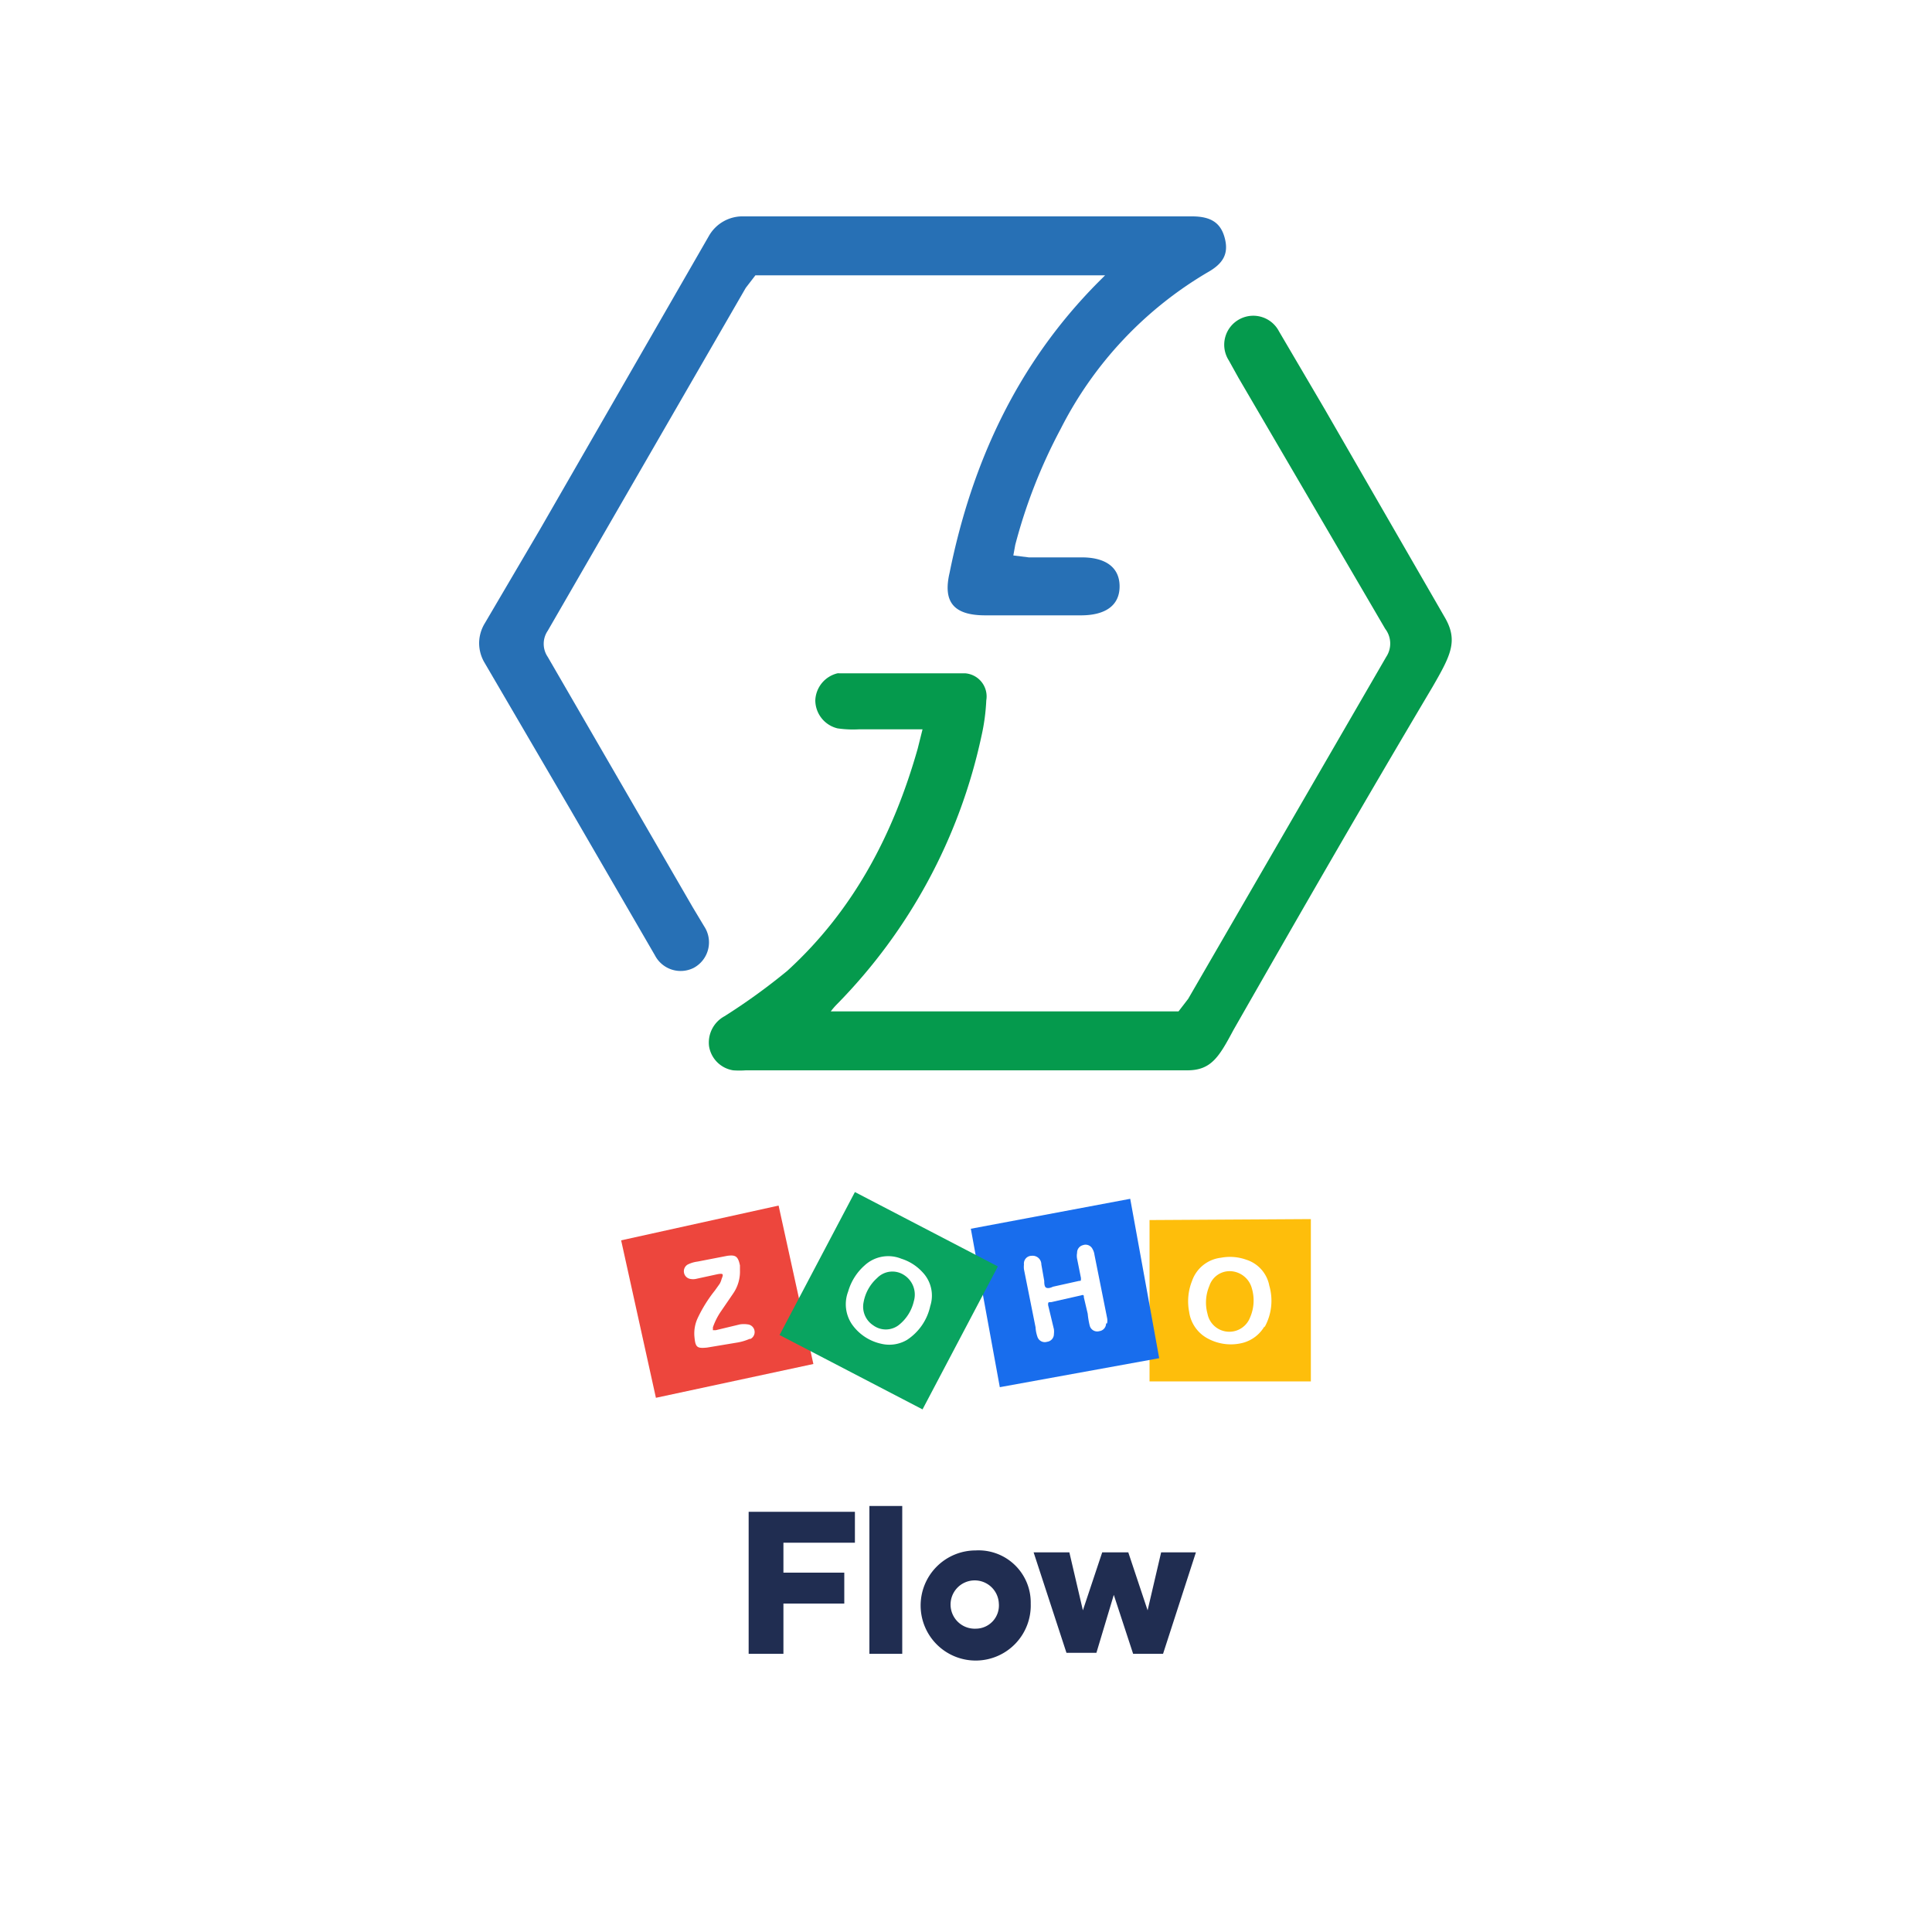 <svg xmlns="http://www.w3.org/2000/svg" id="Layer_1" data-name="Layer 1" viewBox="0 0 200 200">
  <defs/>
  <defs>
    <style>
      .cls-1{fill:#febe0b}.cls-4{fill:#09a460}.cls-5{fill:#202d51}
    </style>
  </defs>
  <path d="M119 126.3V143h16.7v-16.8zm11.9 11a3.7 3.7 0 01-2.2 1.7 5 5 0 01-3.6-.4 3.7 3.7 0 01-2-2.8 5.7 5.7 0 01.3-3.2 3.6 3.6 0 013-2.4 5 5 0 012.6.2 3.5 3.5 0 012.4 2.7 5.6 5.6 0 01-.5 4.3z" class="cls-1"/>
  <path d="M127.5 131.6a2.2 2.2 0 00-2.3 1.5 4.4 4.4 0 00-.2 2.9 2.3 2.3 0 004.4.4 4.4 4.4 0 00.2-3 2.4 2.4 0 00-2.1-1.8z" class="cls-1"/>
  <path fill="#186ded" d="M100.5 127.2l3 16.4 16.5-3-3-16.5zm14 9.8a.8.8 0 01-.7.8.8.8 0 01-1-.6 8.3 8.3 0 01-.2-1.2l-.4-1.7c0-.2 0-.3-.3-.2l-3.1.7c-.3 0-.3 0-.3.3l.6 2.5a2 2 0 010 .5.8.8 0 01-.7.8.8.8 0 01-1-.5 3.6 3.6 0 01-.2-1l-1.2-6a2.3 2.3 0 010-.5.8.8 0 01.8-.9.9.9 0 011 .9l.3 1.7c0 .2 0 .6.2.7s.5 0 .7-.1l2.7-.6c.2 0 .2 0 .2-.3l-.4-2a1.6 1.6 0 010-.6.8.8 0 01.6-.8.8.8 0 011 .4 1.6 1.6 0 01.2.6l1.3 6.5a1.4 1.4 0 010 .6z"/>
  <path fill="#ed463d" d="M64.3 128.4l3.6 16.3 16.3-3.5-3.6-16.4zm13.3 10.2a5.5 5.5 0 01-1.4.4l-3 .5c-1 .1-1.2 0-1.3-1a3.8 3.8 0 01.3-2 14.4 14.4 0 011.8-2.9l.5-.7a2 2 0 00.2-.5c.2-.5.2-.6-.4-.5l-2.3.5a1.5 1.5 0 01-.5 0 .8.8 0 01-.7-.7.8.8 0 01.4-.8 3.2 3.2 0 011-.3l3.1-.6c.8-.1 1.1 0 1.3 1v.5a4 4 0 01-.7 2.4l-1.3 1.9a7 7 0 00-.8 1.6v.3h.3l2.5-.6a2.8 2.8 0 01.8 0 .8.8 0 01.3 1.5z"/>
  <path d="M93.6 132a2.2 2.2 0 00-2.8.3 4.4 4.4 0 00-1.4 2.5 2.3 2.3 0 001 2.4 2.2 2.2 0 002.6 0 4.4 4.4 0 001.6-2.5 2.4 2.4 0 00-1-2.7z" class="cls-4"/>
  <path d="M88.5 123.4l-7.8 14.8 14.8 7.7 7.8-14.8zm5.4 15.3a3.6 3.6 0 01-2.7.4 5 5 0 01-3-2 3.7 3.7 0 01-.4-3.4 5.7 5.7 0 011.7-2.7 3.6 3.6 0 013.8-.7 5 5 0 012.2 1.4 3.5 3.5 0 01.8 3.5 5.6 5.6 0 01-2.4 3.5z" class="cls-4"/>
  <path d="M81.1 159.7v3.1h6.3v3.2h-6.3v5.2h-3.6v-14.7h11v3.2zM93.4 155.9v15.3H90v-15.3zM106.7 166a5.7 5.7 0 11-5.7-5.5 5.4 5.4 0 015.7 5.5zm-3.3 0a2.5 2.5 0 10-2.4 2.6 2.4 2.4 0 002.4-2.6zM123.8 160.7l-3.4 10.5h-3.1l-2-6.1-1.8 6h-3.1l-3.4-10.4h3.7l1.4 6 2-6h2.7l2 6 1.4-6z" class="cls-5"/>
  <path fill="#2770b5" d="M49.6 66.5a4 4 0 01.6-2l5.7-9.7 17.5-30.4a4 4 0 013.6-2h46.4c2 0 3 .7 3.4 2.3s-.2 2.6-1.8 3.5a39.5 39.5 0 00-15.2 16.2 55.1 55.1 0 00-4.7 12l-.2 1.1 1.6.2h5.5c2.4 0 3.9 1 3.9 3s-1.5 3-4 3H102c-3.3 0-4.4-1.4-3.7-4.4 2.3-11.4 7-21.6 15.3-30l.8-.8H78.2l-1 1.3-20.5 35.5a2.4 2.4 0 000 2.7l15 25.9 1.2 2a3 3 0 01-1.1 4.3 3 3 0 01-4-1.3l-8.7-15-9-15.4a4 4 0 01-.5-2z"/>
  <path fill="#059a4d" d="M95.5 75.5h-6.6a11.1 11.1 0 01-2.2-.1 3 3 0 01-2.3-2.9 3 3 0 012.3-2.8 1.3 1.3 0 01.2 0h13a2.4 2.4 0 012.2 2.8 21 21 0 01-.5 3.7 56.5 56.5 0 01-15 27.8 7.3 7.3 0 00-.6.7H122l1-1.3L143.5 68a2.5 2.5 0 00-.1-2.9l-15.2-26-1-1.8a3 3 0 011.2-4.3 3 3 0 014 1.3l4.7 8 12.4 21.5c1.5 2.5.7 4-1.2 7.3-7.3 12.3-13 22.2-20.6 35.5-1.5 2.8-2.3 4.2-4.8 4.2H77.2a9 9 0 01-1.3 0 3 3 0 01-2.5-2.5 3.1 3.1 0 011.6-3.1 64.2 64.2 0 006.5-4.7c6.9-6.3 11-14.2 13.5-23l.5-2z"/>
</svg>
